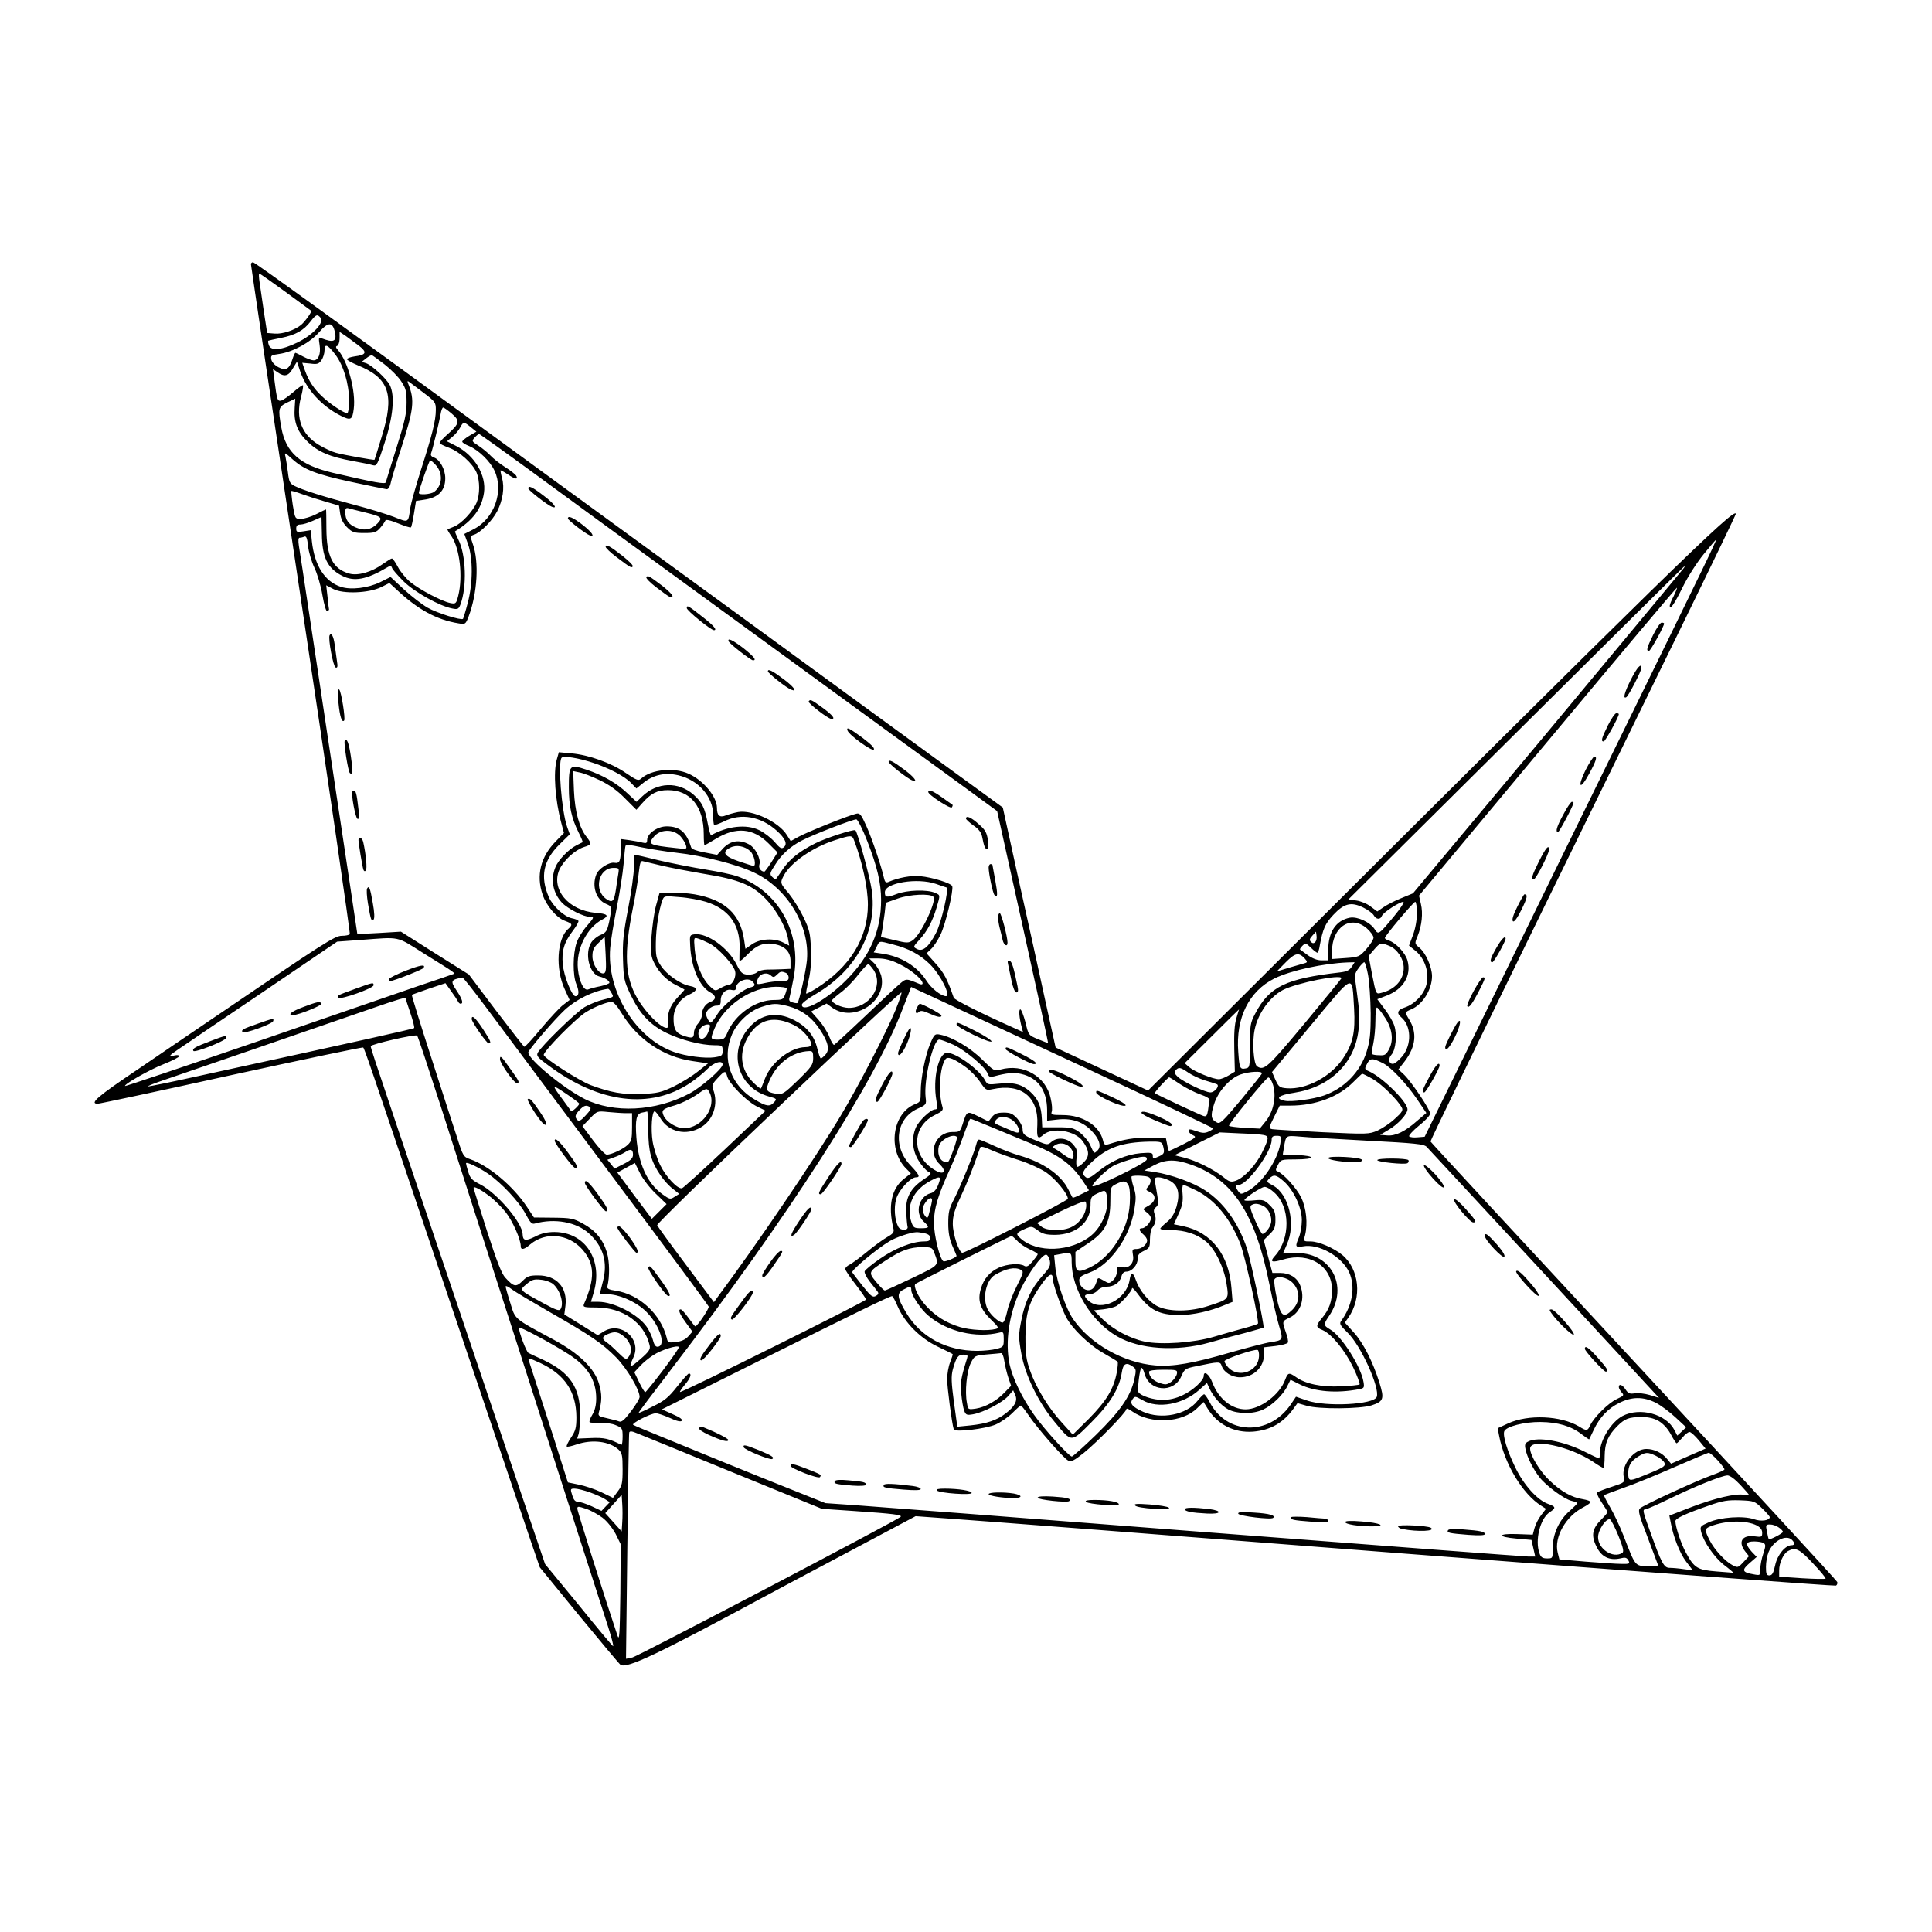 <?xml version="1.0" standalone="no"?>
<!DOCTYPE svg PUBLIC "-//W3C//DTD SVG 20010904//EN"
 "http://www.w3.org/TR/2001/REC-SVG-20010904/DTD/svg10.dtd">
<svg version="1.0" xmlns="http://www.w3.org/2000/svg"
 width="1024pt" height="1024pt" viewBox="0 0 1024 1024"
 preserveAspectRatio="xMidYMid meet">
<g transform="translate(0,1024) scale(0.1,-0.1)"
fill="#000000" stroke="none">
<path d="M1330 8840 c0 -6 119 -805 265 -1777 146 -971 262 -1769 259 -1774
-3 -5 -22 -9 -42 -9 -37 0 -86 -31 -692 -443 -85 -58 -260 -176 -387 -263
-216 -145 -261 -184 -215 -184 9 0 329 68 709 152 381 83 695 149 698 146 7
-6 26 -62 357 -1043 400 -1185 487 -1442 534 -1581 l45 -131 209 -256 c115
-140 214 -258 219 -261 34 -21 196 56 756 358 33 18 228 122 434 231 l374 199
166 -12 c91 -6 1187 -90 2434 -187 1248 -96 2273 -172 2278 -169 6 3 9 12 7
19 -2 7 -487 533 -1078 1170 -591 636 -1076 1160 -1078 1165 -1 4 268 560 599
1236 331 676 656 1339 722 1474 176 360 297 611 297 616 0 42 -363 -312 -2545
-2488 l-570 -568 -245 114 -245 114 -56 254 c-30 139 -93 425 -140 635 l-84
383 -305 222 c-168 122 -646 471 -1062 775 -417 304 -797 581 -845 616 -48 35
-216 157 -373 272 -888 649 -1380 1005 -1389 1005 -6 0 -11 -5 -11 -10z m183
-147 c72 -53 134 -98 136 -100 6 -4 -31 -56 -53 -75 -34 -28 -100 -50 -141
-46 l-39 3 -17 110 c-9 61 -19 131 -23 158 -4 26 -5 47 -2 47 4 0 66 -44 139
-97z m186 -137 c21 -25 -39 -90 -120 -130 -85 -42 -144 -48 -154 -15 -4 11 -5
22 -3 23 1 1 32 8 68 15 76 15 120 40 156 87 29 38 36 40 53 20z m76 -76 c11
-50 -6 -58 -71 -33 -15 6 -16 2 -10 -36 7 -47 -6 -81 -32 -81 -10 0 -34 9 -55
20 -20 11 -39 20 -41 20 -3 0 -10 -15 -16 -34 -17 -53 -35 -63 -75 -42 -19 10
-35 28 -37 41 -4 21 0 23 42 29 71 10 164 60 212 116 47 54 71 55 83 0z m128
-73 c44 -34 39 -48 -23 -56 -22 -3 -41 -10 -41 -15 0 -5 26 -19 57 -32 167
-68 197 -155 127 -379 -20 -66 -37 -121 -38 -122 -1 -3 -165 26 -204 37 -20 5
-61 24 -91 42 -91 55 -124 141 -95 252 9 32 13 61 11 64 -3 2 -26 -14 -51 -36
-25 -22 -54 -42 -64 -45 -21 -5 -23 3 -37 112 l-7 54 24 -16 c36 -26 58 -21
81 20 l22 36 17 -51 c33 -96 113 -184 216 -236 52 -26 61 -22 68 37 12 93 -31
252 -83 311 -13 14 -14 20 -4 23 6 3 12 20 12 40 l0 34 33 -22 c17 -13 49 -36
70 -52z m-126 -46 c43 -56 73 -155 73 -242 0 -40 -4 -69 -10 -69 -17 0 -93 50
-133 89 -45 42 -71 83 -91 138 l-14 40 43 -4 c36 -5 45 -2 59 18 9 13 16 36
16 52 0 38 17 31 57 -22z m262 -53 c33 -26 73 -66 88 -90 24 -36 28 -52 28
-112 0 -58 -10 -102 -54 -241 -29 -93 -55 -175 -56 -181 -3 -12 -56 -2 -281
50 -174 41 -249 107 -273 240 -18 101 -16 109 32 133 l42 20 -3 -47 c-6 -77
14 -129 68 -181 55 -54 119 -81 242 -103 45 -8 93 -18 105 -22 20 -5 24 3 62
120 45 138 55 250 27 305 -18 35 -96 106 -126 116 l-23 7 24 19 c13 10 27 18
31 16 3 -1 33 -23 67 -49z m209 -152 c59 -45 62 -49 62 -89 0 -56 -20 -135
-79 -318 -27 -85 -52 -174 -56 -199 -12 -84 -7 -81 -89 -49 -40 15 -133 44
-207 63 -159 42 -276 79 -317 100 -26 13 -30 22 -36 73 -4 31 -10 69 -13 83
-6 24 -4 23 37 -14 63 -56 125 -80 315 -121 94 -20 176 -37 184 -38 9 -1 18
12 23 38 5 22 29 102 54 178 67 207 73 256 38 342 -6 16 -5 18 7 9 8 -6 42
-32 77 -58z m147 -109 c44 -38 42 -51 -24 -110 -23 -20 -41 -40 -41 -45 0 -4
22 -15 49 -25 56 -20 126 -83 147 -132 18 -44 18 -116 0 -159 -20 -47 -80
-111 -119 -127 -17 -7 -33 -13 -35 -15 -2 -1 8 -18 22 -38 43 -64 60 -212 35
-313 -11 -43 -13 -45 -43 -39 -44 9 -161 70 -211 111 -23 19 -53 55 -66 80
-13 25 -27 45 -32 45 -4 0 -26 -14 -49 -30 -58 -42 -131 -63 -177 -50 -87 25
-120 90 -121 238 0 56 -1 102 -2 102 -2 0 -25 -11 -52 -25 -27 -14 -64 -25
-81 -25 -31 0 -31 0 -43 72 -6 40 -9 74 -8 76 2 1 28 -6 57 -17 30 -11 86 -29
125 -40 l71 -21 6 -42 c4 -28 15 -51 36 -72 28 -28 38 -31 92 -31 53 0 63 3
84 27 13 15 25 32 27 38 2 8 24 4 68 -14 35 -14 65 -24 68 -21 3 2 10 35 16
72 l11 68 40 6 c78 10 115 48 115 114 0 47 -29 100 -60 110 -14 5 -19 12 -15
23 9 24 42 161 50 205 3 20 9 37 14 37 4 0 25 -15 46 -33z m100 -71 l30 -24
-38 -22 c-20 -12 -37 -26 -37 -31 0 -5 17 -16 38 -24 49 -21 110 -80 133 -130
51 -109 -2 -255 -111 -310 l-49 -25 20 -55 c26 -75 26 -206 -2 -311 -11 -43
-23 -81 -25 -84 -10 -9 -139 31 -189 60 -29 17 -85 60 -124 96 l-71 66 -54
-27 c-65 -32 -157 -43 -210 -25 -85 28 -139 113 -153 241 l-6 59 -38 -6 c-35
-6 -39 -4 -39 15 0 15 6 21 23 21 12 0 42 9 66 20 24 11 44 20 45 20 0 0 1
-39 2 -88 1 -126 29 -184 108 -224 63 -32 129 -20 237 44 18 11 22 11 27 -2 2
-8 30 -40 61 -71 58 -57 190 -131 258 -144 29 -6 34 -3 43 20 36 94 30 266
-11 346 -11 23 -19 42 -17 43 94 57 140 119 153 203 14 93 -49 199 -147 249
l-49 25 28 23 c16 13 35 36 42 50 17 32 19 32 56 2z m355 -259 c168 -123 539
-394 825 -602 286 -209 687 -501 890 -649 204 -149 449 -327 545 -397 l175
-128 136 -613 c75 -337 135 -614 134 -615 -1 -2 -24 7 -53 19 -51 21 -51 22
-67 90 -10 37 -22 68 -27 68 -10 0 -6 -45 8 -97 l6 -23 -53 24 c-162 72 -310
146 -314 158 -34 98 -51 131 -95 180 l-49 55 25 24 c13 12 35 46 49 75 27 56
70 236 62 257 -6 16 -105 47 -170 53 -46 5 -117 -8 -169 -31 -13 -5 -18 0 -23
22 -12 57 -64 211 -94 277 -27 60 -34 68 -53 63 -41 -9 -262 -98 -305 -122
l-42 -23 -21 33 c-43 69 -182 134 -258 121 -21 -4 -50 -12 -65 -18 -33 -13
-47 -1 -47 40 0 59 -72 146 -150 181 -78 35 -198 23 -251 -25 -15 -14 -23 -11
-82 29 -76 53 -196 96 -289 104 l-66 6 -11 -39 c-19 -68 -9 -213 24 -336 l14
-53 -44 -45 c-80 -82 -104 -180 -69 -282 20 -59 75 -124 119 -139 40 -15 42
-20 15 -44 -58 -52 -67 -210 -17 -318 l26 -57 -34 -26 c-19 -14 -71 -71 -117
-125 -45 -55 -85 -98 -89 -97 -4 2 -72 89 -151 193 l-143 190 -180 113 -180
114 -116 -7 -115 -6 -37 248 c-53 353 -147 977 -211 1403 -30 201 -58 384 -62
408 -4 27 -3 42 4 42 6 0 17 2 25 6 11 4 15 -8 20 -51 3 -30 18 -81 33 -113
15 -31 35 -97 43 -147 9 -52 20 -88 26 -85 5 3 9 7 9 10 -1 3 -5 33 -8 67 l-7
61 38 -20 c52 -27 187 -22 253 10 l44 22 36 -33 c112 -106 213 -162 331 -181
35 -6 37 -5 53 37 46 122 56 289 22 384 -14 40 -14 42 6 49 34 10 98 75 123
124 30 58 40 126 26 175 -6 22 -9 40 -8 42 2 1 20 -9 41 -23 37 -25 55 -27 41
-4 -4 6 -30 27 -59 45 -28 18 -62 45 -76 60 -14 15 -42 38 -63 52 -37 24 -38
25 -21 44 9 10 20 19 23 19 3 0 143 -100 311 -223z m-542 60 c41 -44 38 -110
-7 -144 -17 -13 -81 -18 -81 -6 0 16 55 173 60 173 4 0 16 -10 28 -23z m-377
-252 c93 -23 99 -28 70 -59 -31 -33 -70 -41 -114 -22 -39 16 -57 41 -57 81 0
20 4 25 18 21 9 -3 47 -12 83 -21z m7085 -317 c-46 -95 -207 -425 -358 -733
-151 -308 -337 -688 -414 -845 -76 -156 -264 -539 -416 -850 l-277 -565 -37
-3 c-20 -2 -40 0 -45 5 -4 4 19 30 51 56 33 26 60 55 60 65 0 21 -98 167 -138
206 l-30 28 34 44 c58 77 66 150 23 220 -24 40 -24 39 10 54 61 25 111 105
111 177 -1 49 -33 122 -67 150 -25 21 -26 22 -10 60 23 57 30 122 18 172 l-10
44 682 818 c375 450 683 816 685 814 2 -2 -6 -21 -17 -44 -12 -22 -21 -45 -21
-51 0 -27 25 9 69 99 27 55 75 130 111 174 34 42 64 77 66 77 2 0 -34 -78 -80
-172z m-90 23 c-3 -5 -328 -395 -721 -868 l-716 -858 -63 -26 c-35 -14 -77
-36 -94 -48 l-32 -22 -35 26 c-19 15 -53 29 -76 32 l-42 6 889 883 c489 486
890 883 892 883 2 1 1 -3 -2 -8z m-5786 -1033 c84 -27 171 -72 205 -108 l28
-29 36 29 c53 43 116 57 185 41 107 -24 186 -114 186 -211 0 -26 2 -49 5 -52
3 -3 26 6 52 18 89 46 196 27 281 -50 45 -41 57 -70 36 -87 -12 -10 -21 -4
-49 29 -19 22 -56 50 -81 62 -67 33 -168 22 -255 -27 -3 -2 -11 27 -18 63 -15
82 -30 112 -75 152 -81 71 -193 67 -272 -9 l-30 -29 -46 43 c-57 55 -133 99
-221 128 -88 29 -92 25 -92 -94 0 -99 14 -164 52 -240 14 -27 23 -50 21 -51
-2 -1 -16 -8 -32 -16 -42 -21 -96 -77 -112 -116 -27 -65 -14 -136 34 -188 31
-33 116 -76 150 -76 22 0 21 -3 -16 -46 -22 -25 -48 -66 -56 -91 -20 -59 -21
-173 -1 -220 16 -38 14 -63 -5 -63 -19 0 -62 108 -67 169 -7 71 7 117 53 177
19 25 32 49 30 53 -3 5 -19 11 -35 14 -40 8 -101 64 -122 112 -47 108 -30 194
56 279 l55 54 -14 39 c-30 85 -50 346 -29 367 11 11 87 -1 163 -26z m38 -93
c50 -24 93 -54 134 -96 l61 -61 31 35 c46 52 79 69 136 69 119 0 190 -87 190
-234 0 -32 2 -58 4 -58 2 0 29 15 60 34 107 65 198 57 279 -24 l48 -48 -32
-51 c-18 -28 -35 -51 -38 -51 -19 1 -32 20 -26 38 9 30 -22 90 -56 107 -51 27
-97 19 -135 -20 l-33 -36 -67 13 c-43 8 -68 17 -71 27 -25 81 -60 111 -130
111 -48 0 -103 -38 -103 -72 0 -17 -5 -19 -25 -14 -14 4 -45 9 -70 13 l-45 6
0 -51 c0 -66 -6 -80 -33 -75 -29 5 -85 -31 -97 -63 -24 -62 0 -133 52 -155 32
-13 32 -15 17 -93 -11 -50 -16 -59 -45 -71 -18 -7 -40 -25 -50 -40 -37 -57
-11 -168 44 -181 29 -7 52 -22 52 -33 0 -4 -21 -12 -47 -18 -27 -5 -56 -13
-65 -17 -23 -10 -48 40 -55 108 -11 103 47 219 129 262 39 20 29 31 -36 36
-143 12 -237 125 -191 229 23 49 81 103 129 119 42 13 43 18 15 54 -39 49 -62
135 -67 245 l-4 104 33 -7 c19 -3 67 -22 107 -41z m1419 -324 c52 -133 73
-221 73 -311 0 -164 -59 -299 -185 -425 -102 -103 -235 -177 -235 -130 0 8 33
33 73 56 216 126 330 338 297 554 -10 69 -74 302 -86 314 -7 8 -158 -41 -213
-69 -84 -42 -136 -84 -172 -137 -18 -26 -34 -50 -36 -52 -2 -3 -11 2 -20 11
-15 15 -13 21 17 67 33 53 81 96 140 126 59 31 274 114 289 112 7 -1 34 -53
58 -116z m-991 27 c12 -13 25 -34 29 -46 7 -23 6 -24 -52 -17 -140 15 -150 20
-120 57 34 44 104 46 143 6z m922 -25 c43 -114 72 -249 72 -338 0 -177 -94
-330 -274 -444 -27 -17 -51 -29 -53 -27 -2 2 4 34 13 72 11 47 15 99 12 164
-3 85 -8 103 -40 170 -20 41 -55 97 -77 124 -46 54 -47 56 -27 95 36 68 151
149 269 187 91 29 93 29 105 -3z m-941 -63 c137 -15 318 -61 410 -105 176 -83
296 -282 280 -464 -5 -56 -41 -218 -50 -227 -2 -2 -13 -1 -26 3 -17 4 -21 11
-16 27 3 11 13 59 22 106 43 237 -81 459 -301 536 -22 8 -97 24 -165 35 -69
11 -181 33 -249 49 -68 17 -126 30 -128 30 -2 0 -4 -29 -4 -64 0 -35 -14 -136
-31 -223 -25 -130 -30 -177 -27 -268 3 -102 6 -115 39 -185 50 -104 104 -162
192 -205 76 -37 183 -65 255 -65 40 0 42 -2 42 -29 0 -26 -4 -29 -44 -35 -48
-7 -151 6 -213 28 -204 72 -358 322 -339 551 3 39 19 135 35 215 16 80 32 183
36 230 4 47 8 90 10 96 2 8 28 6 85 -7 46 -9 130 -23 187 -29z m390 8 c21 -20
33 -79 16 -78 -5 1 -39 12 -78 25 -77 26 -91 49 -45 72 32 17 78 9 107 -19z
m-467 -77 c47 -11 142 -29 212 -41 200 -32 272 -62 349 -148 49 -54 98 -145
106 -199 l6 -35 -31 16 c-48 25 -122 21 -165 -8 l-36 -25 -7 47 c-20 138 -103
214 -264 242 -36 6 -92 10 -125 8 l-60 -3 -18 -65 c-10 -36 -20 -110 -24 -165
-5 -89 -3 -105 15 -140 26 -51 66 -92 117 -117 22 -11 41 -21 43 -23 1 -1 -16
-20 -38 -43 -40 -43 -57 -90 -48 -137 13 -68 -102 27 -165 135 -65 112 -71
237 -22 480 14 69 28 153 31 188 6 51 10 62 23 57 9 -2 54 -13 101 -24z m-233
-43 c-3 -18 -9 -54 -12 -79 -10 -67 -18 -76 -50 -55 -70 46 -44 166 37 166 29
0 30 -2 25 -32z m1684 -53 c24 -9 49 -17 56 -19 14 -6 -28 -190 -57 -243 -38
-73 -70 -99 -100 -83 -21 11 -21 12 14 50 42 47 68 96 90 169 20 69 21 66 -9
79 -40 18 -148 15 -204 -7 -53 -20 -61 -18 -61 10 0 50 173 78 271 44z m-14
-68 c20 -20 -67 -204 -111 -232 -21 -14 -30 -14 -95 2 l-72 17 7 36 c3 19 9
60 13 90 l6 55 65 23 c63 22 169 27 187 9z m-1205 -27 c119 -37 181 -121 178
-242 -1 -35 -1 -67 -1 -71 1 -5 21 11 45 36 46 48 86 63 141 53 56 -11 85 -41
85 -89 l0 -42 -42 -2 c-24 -1 -60 -2 -82 -2 -21 0 -46 -7 -55 -15 -9 -8 -31
-13 -49 -12 -28 3 -36 10 -58 54 -43 87 -155 168 -222 160 -26 -3 -27 -5 -24
-58 5 -117 49 -219 107 -250 32 -17 32 -38 1 -50 -28 -10 -46 -38 -46 -71 0
-13 -10 -33 -21 -45 -12 -13 -21 -34 -21 -48 0 -29 -10 -31 -57 -15 -39 14
-51 35 -51 90 0 55 31 103 80 126 48 22 51 39 7 47 -50 9 -123 60 -154 107
-25 38 -28 51 -27 123 1 77 16 174 35 225 9 23 11 23 91 16 45 -3 108 -15 140
-25z m3648 -75 c-83 -100 -84 -101 -104 -70 -24 37 -91 68 -131 61 -74 -14
-115 -76 -115 -171 l0 -55 -36 0 c-23 0 -48 10 -72 27 -20 15 -39 29 -41 30
-3 2 3 11 12 20 16 16 19 15 45 -10 15 -15 31 -27 35 -27 3 0 9 17 12 38 16
87 28 116 72 163 57 61 94 70 158 39 25 -12 50 -31 56 -41 12 -23 35 -25 43
-4 6 18 94 75 114 75 7 0 -14 -34 -48 -75z m120 15 c0 -36 -8 -81 -21 -116
l-21 -56 36 -29 c49 -41 73 -116 56 -179 -14 -52 -63 -103 -115 -120 -38 -12
-44 -30 -19 -51 54 -45 58 -144 7 -207 -17 -20 -38 -38 -47 -40 -24 -5 -31 26
-11 48 23 25 31 107 15 154 -6 20 -29 59 -51 88 l-39 52 47 18 c91 34 135 107
113 187 -11 40 -61 94 -99 106 -12 3 -21 10 -21 13 0 12 152 192 161 192 5 0
9 -27 9 -60z m-265 -81 c19 -17 35 -39 35 -49 0 -9 -17 -37 -38 -60 -36 -41
-40 -43 -110 -48 l-72 -5 0 41 c0 129 100 195 185 121z m-274 -72 c-8 -8 -14
-8 -23 1 -9 9 -7 17 8 33 l19 21 3 -22 c2 -12 -1 -27 -7 -33z m-4727 -59 c178
-111 172 -106 155 -112 -8 -3 -88 -31 -179 -61 -91 -31 -477 -164 -859 -296
-382 -131 -696 -237 -698 -235 -8 8 128 86 205 116 45 18 82 37 82 42 0 6 -11
7 -25 4 -35 -9 -31 -2 18 31 23 16 222 151 443 300 l401 272 124 9 c214 16
187 22 333 -70z m956 -107 c-25 -6 -60 46 -60 90 0 33 6 47 33 72 l32 32 5
-95 c4 -78 2 -96 -10 -99z m561 158 c44 -22 127 -112 135 -146 8 -29 -13 -73
-34 -73 -7 0 -27 -8 -43 -17 -28 -17 -29 -17 -58 11 -40 39 -73 118 -79 195
-5 63 -5 63 19 56 13 -4 40 -16 60 -26z m972 -5 c84 -21 145 -55 196 -105 58
-58 113 -170 84 -169 -27 2 -77 42 -102 81 -48 76 -135 130 -233 144 l-47 7
15 29 c17 34 10 33 87 13z m2632 -8 c42 -18 75 -69 75 -116 0 -64 -47 -116
-121 -133 -26 -7 -26 -6 -46 95 l-19 101 29 34 c33 38 35 38 82 19z m-449 -67
c13 -15 14 -19 3 -23 -8 -2 -45 -13 -83 -24 l-69 -21 48 49 c50 50 69 54 101
19z m-2151 -28 c59 -27 125 -82 125 -103 0 -6 -7 -7 -17 -3 -73 30 -69 31
-110 -5 -21 -18 -105 -97 -186 -174 -82 -78 -152 -142 -156 -144 -4 -1 -16 17
-25 42 -9 24 -35 65 -57 90 l-40 45 41 21 41 21 30 -22 c116 -82 295 36 259
172 -6 20 -22 48 -36 63 l-27 26 49 0 c33 0 69 -9 109 -29z m2399 -16 c-12
-18 -27 -25 -62 -29 -287 -33 -374 -75 -449 -218 -26 -49 -28 -61 -28 -170 0
-113 -1 -117 -23 -121 -30 -6 -33 1 -39 88 -14 180 57 322 192 389 88 43 260
80 388 85 l37 1 -16 -25z m87 -42 c7 -38 13 -129 14 -203 0 -112 -4 -147 -22
-205 -33 -106 -118 -193 -225 -231 -57 -20 -176 -36 -210 -28 -53 11 -31 30
50 42 190 29 321 155 342 330 8 64 7 92 -11 223 -11 73 -10 78 12 108 12 17
26 31 30 31 4 0 13 -30 20 -67z m-2620 25 c54 -87 -23 -201 -134 -200 -36 1
-87 24 -87 40 0 4 22 23 47 42 26 19 67 61 91 93 25 31 49 57 54 57 4 0 17
-15 29 -32z m-467 -14 c9 -3 16 -15 16 -25 0 -16 -8 -19 -42 -19 -24 0 -61 -5
-83 -10 -47 -11 -52 -8 -37 25 13 27 49 34 70 13 10 -9 16 -8 29 5 19 19 24
20 47 11z m-1593 -176 c62 -84 354 -474 647 -867 294 -393 536 -719 538 -726
4 -10 -60 -105 -71 -105 -2 0 -18 20 -36 45 -18 25 -36 45 -41 45 -16 0 -7
-23 27 -70 l35 -48 -22 -25 c-15 -17 -37 -27 -66 -30 -39 -5 -43 -3 -48 21
-31 126 -145 232 -271 251 -35 5 -47 11 -44 22 13 53 12 131 -2 180 -21 69
-60 117 -128 154 -49 27 -63 30 -156 31 l-103 1 -39 59 c-73 109 -201 216
-299 250 -35 12 -38 16 -68 111 -18 54 -80 246 -138 427 -59 181 -105 331
-103 333 2 2 43 16 91 33 l87 29 30 -42 c17 -23 33 -48 36 -54 3 -7 9 -13 14
-13 17 0 9 25 -21 70 -34 51 -31 57 31 69 4 0 58 -68 120 -151z m4539 147 c0
-2 -88 -110 -196 -240 -196 -235 -214 -251 -251 -227 -19 12 -27 130 -13 195
18 87 81 174 150 210 75 38 310 85 310 62z m-3122 -17 c18 -18 15 -25 -12 -32
-41 -10 -142 -92 -172 -139 -16 -26 -32 -46 -37 -47 -4 0 -13 11 -19 25 -9 21
-8 28 7 45 10 11 29 20 42 20 19 0 23 5 23 28 0 36 28 63 58 55 14 -3 22 -1
22 8 0 37 62 63 88 37z m3189 -144 c7 -125 -6 -185 -58 -263 -65 -98 -196
-167 -299 -159 -37 3 -43 7 -60 45 l-18 41 206 248 c236 283 217 276 229 88z
m-3007 107 c0 -5 -4 -21 -10 -35 -8 -23 -15 -26 -58 -26 -97 0 -207 -77 -247
-174 -13 -32 -20 -36 -50 -36 -41 0 -41 3 -16 63 52 120 195 216 324 217 31 0
57 -4 57 -9z m1593 -426 c367 -170 667 -313 667 -316 0 -3 -11 -11 -25 -17
-19 -9 -34 -8 -65 3 -32 11 -40 12 -40 1 0 -7 10 -17 23 -23 20 -9 16 -13 -50
-47 -40 -20 -74 -36 -77 -36 -2 0 -7 16 -10 35 l-7 35 -92 0 c-81 0 -127 -8
-213 -35 -18 -5 -23 -2 -28 21 -20 79 -108 134 -214 134 -56 0 -63 2 -58 17 4
9 2 41 -5 70 -24 118 -146 188 -267 154 -31 -9 -35 -7 -96 53 -63 63 -158 119
-222 132 -29 6 -32 3 -53 -46 -27 -63 -51 -183 -51 -256 0 -50 -2 -55 -27 -65
-123 -46 -151 -242 -50 -343 l25 -25 -38 -30 c-65 -52 -84 -142 -55 -261 5
-21 0 -28 -33 -47 -21 -12 -70 -47 -108 -79 -38 -31 -79 -61 -91 -67 -13 -6
-23 -16 -23 -23 0 -6 25 -44 55 -82 30 -39 55 -75 55 -80 0 -9 -979 -496 -986
-490 -2 2 10 20 26 39 29 34 38 59 21 59 -4 0 -32 -31 -62 -69 -45 -57 -66
-75 -128 -105 -40 -21 -74 -36 -76 -34 -1 2 74 102 167 223 628 819 1085 1529
1233 1920 13 33 28 72 34 87 l10 27 134 -62 c73 -34 433 -201 800 -372z
m-2523 404 c14 -25 17 -22 -45 -38 -27 -6 -70 -24 -95 -38 -44 -25 -230 -206
-250 -243 -8 -16 0 -26 58 -68 269 -200 539 -233 750 -92 31 21 73 55 91 74
34 35 81 49 81 24 0 -22 -115 -122 -176 -154 -179 -95 -402 -106 -555 -29
-114 58 -299 210 -299 247 0 13 141 177 193 225 62 57 152 101 229 112 4 1 12
-8 18 -20z m1505 -96 c-50 -120 -195 -400 -290 -558 -137 -229 -453 -694 -651
-959 l-20 -28 -148 198 c-81 108 -150 203 -153 210 -2 7 277 279 644 627 356
339 649 612 651 607 2 -5 -13 -48 -33 -97z m-2595 65 c0 -2 11 -36 25 -77 14
-41 23 -77 20 -80 -5 -5 -280 -66 -1129 -251 -153 -34 -280 -60 -282 -58 -2 2
38 18 89 35 390 134 482 165 1112 383 127 44 165 55 165 48z m1144 -77 c85
-140 222 -233 377 -255 l82 -12 -54 -43 c-30 -24 -88 -60 -129 -80 -66 -31
-86 -36 -170 -39 -100 -4 -162 7 -270 47 -60 23 -241 139 -248 159 -5 17 172
197 226 229 48 29 108 52 134 53 10 0 31 -24 52 -59z m884 36 c70 -19 125 -59
167 -123 45 -67 54 -108 30 -134 -10 -11 -21 -20 -24 -20 -4 0 -12 23 -19 52
-16 68 -55 116 -122 151 -94 48 -177 33 -242 -42 -112 -132 -56 -318 109 -363
40 -11 42 -13 26 -30 -22 -25 -40 -23 -99 12 -130 74 -181 217 -124 348 28 65
96 127 159 146 59 19 76 19 139 3z m3159 -55 c42 -60 51 -123 26 -172 -16 -30
-23 -35 -51 -33 -19 0 -36 3 -39 6 -3 3 0 29 6 57 6 28 11 82 11 120 0 39 3
70 8 70 4 0 22 -21 39 -48z m-784 -9 c-10 -34 -13 -83 -11 -166 l3 -117 -33
-20 c-18 -11 -41 -20 -52 -20 -31 0 -129 40 -156 63 l-25 22 143 142 c79 79
144 143 145 143 0 0 -6 -21 -14 -47z m-2343 -37 c43 -21 90 -75 90 -102 0 -9
-12 -14 -32 -14 -79 -1 -182 -82 -214 -168 -10 -26 -19 -49 -21 -51 -2 -3 -19
11 -38 29 -72 70 -82 164 -25 253 55 87 137 105 240 53z m-455 -33 c-15 -43
-48 -53 -53 -17 -4 25 22 54 48 54 16 0 17 -3 5 -37z m-1420 -393 c64 -201
240 -750 392 -1220 151 -470 317 -985 368 -1145 51 -159 109 -338 128 -397 19
-60 31 -105 26 -103 -5 3 -88 102 -184 221 l-176 214 -79 233 c-179 529 -599
1774 -697 2062 -135 401 -147 438 -148 450 0 10 237 65 246 56 4 -3 59 -170
124 -371z m2720 322 c65 -31 170 -120 180 -153 6 -17 12 -19 33 -14 67 18 106
22 144 13 89 -20 137 -86 138 -191 l0 -57 53 6 c73 9 133 -10 178 -55 45 -45
59 -86 36 -109 -19 -18 -17 -19 -39 30 -9 20 -34 49 -54 65 -34 25 -45 28
-119 28 l-81 0 -2 44 c-3 68 -19 106 -62 145 -45 40 -88 51 -169 42 -55 -6
-58 -5 -71 20 -31 56 -152 144 -200 144 -46 0 -77 -137 -57 -252 7 -40 6 -48
-7 -48 -23 0 -87 -61 -102 -97 -24 -56 -18 -123 15 -175 16 -26 39 -52 51 -58
20 -10 18 -13 -27 -43 -68 -46 -94 -96 -90 -172 2 -33 5 -67 7 -75 8 -23 -37
-25 -49 -2 -19 36 -24 101 -11 147 13 47 76 115 105 115 24 0 18 13 -28 62
-97 100 -79 248 35 301 47 21 49 23 44 60 -11 92 40 307 72 307 9 0 44 -13 77
-28z m-745 -70 c0 -35 -8 -46 -80 -117 -77 -74 -82 -77 -117 -72 -53 9 -58 18
-33 73 39 90 121 150 208 153 19 1 22 -4 22 -37z m810 -49 c25 -18 59 -54 75
-78 29 -43 32 -45 65 -38 153 33 245 -41 238 -189 -4 -70 2 -80 33 -52 46 41
169 21 208 -35 35 -49 37 -79 6 -111 -16 -16 -32 -27 -36 -24 -5 3 -6 24 -3
48 5 36 2 47 -19 71 -29 34 -84 40 -115 12 -18 -16 -22 -16 -73 5 -70 28 -79
35 -79 64 0 13 -13 38 -28 55 -24 26 -36 32 -72 32 -34 0 -48 -6 -62 -23 l-19
-24 -54 27 c-61 30 -60 30 -84 -45 -12 -36 -15 -38 -53 -38 -89 0 -133 -109
-69 -169 38 -36 28 -60 -15 -38 -132 69 -138 233 -11 296 41 20 48 27 42 45
-23 76 -14 213 17 253 12 15 47 1 108 -44z m2212 21 c42 -22 123 -108 178
-189 l50 -74 -48 -41 c-64 -57 -115 -82 -160 -78 l-37 3 47 28 c48 28 98 83
98 107 0 39 -129 167 -202 201 -26 11 -27 13 -12 41 16 31 28 31 86 2z m-1034
-49 c20 -14 59 -32 87 -41 27 -8 56 -17 63 -20 20 -6 -8 -44 -33 -44 -27 0
-144 56 -172 82 -17 16 -20 24 -12 35 16 18 25 17 67 -12z m-2444 -19 c9 -38
102 -132 155 -159 l49 -24 -215 -204 c-119 -112 -221 -205 -228 -207 -23 -6
-84 59 -115 121 -17 34 -35 91 -41 127 -10 65 -4 160 11 160 4 0 17 -16 29
-35 44 -75 137 -97 216 -50 66 38 94 125 65 200 -8 22 -5 30 23 60 38 41 43
42 51 11z m2834 14 c-1 -5 -52 -68 -111 -140 -97 -116 -111 -129 -128 -119
-31 16 -34 36 -14 97 21 67 83 137 140 157 46 16 118 20 113 5z m588 -29 c47
-27 133 -111 154 -152 8 -13 0 -26 -36 -58 -24 -23 -66 -51 -92 -63 -46 -20
-53 -20 -292 -9 -135 7 -254 14 -266 16 -20 4 -20 6 9 65 l30 60 57 0 c131 0
255 46 332 124 24 24 45 44 48 45 3 0 28 -12 56 -28z m-1020 -28 c30 -20 78
-44 107 -54 32 -11 51 -23 48 -31 -2 -7 -6 -30 -8 -51 -5 -31 -9 -36 -24 -32
-22 7 -252 115 -258 121 -4 4 69 84 76 84 2 0 28 -16 59 -37z m482 20 c32 -62
18 -159 -31 -218 l-30 -37 -79 4 c-43 3 -81 7 -84 11 -6 6 196 255 208 256 4
1 11 -7 16 -16z m-3668 -123 c0 -9 -39 -45 -43 -39 -1 2 -21 29 -43 59 -62 84
-61 85 15 34 39 -26 71 -50 71 -54z m690 61 c41 -77 -39 -191 -135 -191 -39 0
-92 33 -107 65 -14 31 -9 37 64 58 31 10 78 33 105 51 58 41 60 41 73 17z
m-633 -79 c8 -5 1 -19 -22 -43 -24 -27 -36 -34 -44 -26 -16 16 -14 28 11 54
23 24 35 28 55 15z m189 -32 l34 0 0 -73 c0 -63 -3 -76 -23 -95 -24 -23 -87
-52 -111 -52 -9 0 -41 34 -72 75 l-57 76 39 40 c39 41 39 41 98 35 32 -3 74
-6 92 -6z m120 -93 c1 -113 15 -163 65 -237 17 -25 46 -57 65 -71 l34 -27 -24
-15 c-23 -15 -26 -15 -66 14 -79 57 -126 160 -137 300 -7 95 0 126 30 132 12
2 24 5 27 6 3 0 5 -45 6 -102z m1939 48 c14 -13 25 -33 25 -44 0 -20 -2 -20
-62 6 -77 33 -73 29 -58 48 19 23 67 18 95 -10z m-132 -24 c51 -21 144 -60
207 -86 170 -69 233 -115 304 -227 l18 -27 -42 -21 c-23 -12 -43 -20 -45 -18
-1 2 -12 21 -23 44 -39 78 -134 143 -257 179 -33 9 -93 32 -134 51 -41 19 -78
34 -82 34 -5 0 -12 -12 -15 -27 -11 -45 -82 -219 -116 -286 -28 -53 -32 -72
-32 -132 0 -50 7 -84 22 -119 12 -27 22 -50 22 -52 0 -9 -62 -34 -70 -29 -19
12 -50 138 -50 205 0 74 21 144 86 286 20 44 47 111 61 149 40 109 42 115 48
115 3 0 47 -18 98 -39z m1455 -47 c29 -6 28 -17 -7 -89 -31 -67 -97 -138 -141
-153 -25 -9 -34 -7 -67 20 -51 40 -142 86 -206 102 l-52 13 120 61 120 60 105
-5 c58 -2 115 -6 128 -9z m-1626 -10 c5 -5 -35 -121 -46 -131 -3 -3 -13 -2
-24 1 -23 8 -35 45 -26 81 9 35 76 69 96 49z m1714 -35 c-15 -92 -100 -215
-177 -254 -31 -16 -33 -16 -46 1 -17 24 -16 34 3 34 45 0 174 175 174 238 0
17 6 22 26 22 25 0 26 -2 20 -41z m464 15 c250 -13 297 -18 311 -32 15 -15
1149 -1240 1207 -1304 l25 -27 -49 15 c-27 8 -63 12 -80 9 -26 -4 -34 -1 -48
20 -17 26 -36 33 -36 13 0 -6 7 -19 15 -28 14 -15 12 -18 -25 -35 -43 -19
-123 -98 -142 -140 -14 -30 -18 -31 -60 -5 -97 57 -268 64 -374 16 l-56 -26 7
-37 c28 -151 125 -312 224 -374 l25 -16 -26 -34 c-15 -19 -30 -50 -35 -69 l-9
-34 -82 3 c-106 4 -109 -15 -3 -24 l78 -7 10 -44 10 -44 -36 0 c-20 0 -795 59
-1721 130 -927 72 -1757 136 -1845 142 l-160 11 -170 68 c-93 37 -249 100
-345 139 -96 39 -247 101 -335 137 -88 36 -164 67 -169 71 -12 7 93 61 119 61
11 1 44 -11 74 -24 36 -17 58 -22 64 -16 7 7 -10 19 -47 35 l-58 26 509 254
c522 260 698 346 711 346 4 0 18 -26 31 -57 37 -84 118 -166 210 -210 42 -20
78 -38 80 -40 2 -1 -4 -20 -13 -43 -9 -22 -16 -63 -16 -90 0 -42 25 -235 35
-266 5 -17 167 2 223 26 27 12 66 39 88 61 21 21 41 39 45 39 3 0 22 -24 41
-52 45 -67 183 -225 209 -239 17 -8 30 -2 83 40 70 56 226 216 226 232 0 6 14
1 31 -12 98 -69 266 -61 345 18 l33 32 21 -34 c53 -86 142 -131 243 -123 91 8
158 46 213 122 l21 29 49 -14 c65 -19 283 -17 343 2 65 21 69 35 42 121 -35
111 -85 210 -136 266 l-47 52 19 27 c73 105 58 255 -32 331 -45 37 -125 72
-168 72 -39 0 -39 0 -30 33 15 61 7 144 -21 201 -25 50 -95 127 -126 138 -10
3 -10 10 3 33 15 29 17 30 96 30 103 0 108 19 6 23 l-76 3 6 37 c11 65 9 64
82 58 38 -4 201 -13 363 -22z m-1086 -26 c10 -37 7 -44 -19 -56 -33 -15 -35
-15 -35 4 0 14 -9 16 -63 12 -78 -7 -156 -40 -225 -96 -43 -35 -56 -41 -68
-31 -23 19 -17 34 36 83 80 75 159 102 301 105 61 1 67 -1 73 -21z m-494 -8
c19 -19 26 -50 14 -63 -3 -3 -24 7 -46 23 -21 16 -45 31 -51 34 -9 3 -8 8 3
15 24 17 58 13 80 -9z m-266 -70 c49 -16 113 -45 142 -65 49 -34 114 -113 114
-139 0 -10 -539 -286 -559 -286 -18 0 -51 99 -51 153 0 43 9 74 44 149 37 80
59 135 101 255 3 9 21 5 62 -14 32 -14 98 -38 147 -53z m-2049 30 c0 -18 -11
-30 -49 -49 l-49 -25 -19 24 -19 23 36 13 c19 6 45 19 58 27 29 20 42 16 42
-13z m2723 -26 c-4 -20 -288 -158 -288 -140 0 15 75 87 111 107 34 18 130 48
157 48 16 1 22 -4 20 -15z m238 -28 c221 -80 338 -261 413 -637 17 -85 40
-183 51 -219 22 -72 21 -74 -46 -84 -24 -3 -119 -28 -211 -54 -197 -58 -309
-77 -401 -69 -167 14 -344 114 -434 245 -39 56 -88 199 -95 278 l-6 61 33 6
c58 12 60 11 60 -42 0 -144 104 -315 241 -394 118 -69 314 -82 489 -33 52 15
137 38 189 51 52 14 96 27 98 28 6 7 -68 360 -88 420 -45 135 -124 245 -222
308 -64 42 -182 84 -267 97 l-55 8 50 27 c63 33 115 34 201 3z m-3729 -47 c71
-49 166 -150 199 -214 24 -45 33 -55 49 -50 106 29 219 8 286 -52 76 -69 101
-152 75 -253 -9 -34 -16 -64 -16 -66 0 -2 18 -4 40 -4 58 0 141 -35 193 -81
76 -66 122 -188 75 -197 -12 -2 -20 7 -27 34 -5 20 -20 52 -33 71 -45 66 -174
133 -257 133 l-39 0 14 47 c52 173 -43 322 -207 323 -40 0 -70 -7 -104 -25
-49 -24 -64 -22 -65 13 -1 61 -136 219 -226 265 -42 21 -52 32 -62 65 -7 22
-12 42 -12 46 0 11 67 -21 117 -55z m890 -107 l56 -54 -39 -39 -39 -39 -92
122 -91 123 46 25 47 26 28 -56 c15 -30 53 -79 84 -108z m2621 75 c2 -10 -3
-26 -12 -36 -15 -16 -14 -19 9 -29 33 -15 32 -47 -2 -69 -16 -9 -30 -18 -32
-20 -3 -2 5 -10 17 -19 12 -8 22 -22 22 -31 0 -21 -29 -53 -47 -53 -19 0 -16
-13 7 -33 11 -9 20 -23 20 -31 0 -22 -29 -46 -56 -46 -23 0 -24 -3 -19 -33 8
-42 -21 -73 -60 -63 -22 6 -25 3 -25 -22 0 -17 -9 -37 -21 -48 -20 -18 -22
-18 -50 -1 -28 16 -30 16 -35 -1 -11 -34 -21 -47 -41 -50 -26 -4 -53 23 -53
51 0 18 11 26 52 41 110 39 215 185 240 333 10 62 10 80 -4 122 -9 28 -13 53
-10 56 4 3 27 5 52 3 34 -2 46 -7 48 -21z m706 -8 c52 -45 96 -140 96 -206 0
-29 -7 -70 -15 -90 -22 -51 -20 -56 21 -49 83 16 207 -54 245 -138 34 -75 18
-175 -43 -258 -10 -14 -5 -23 34 -61 71 -68 173 -294 155 -341 -16 -41 -268
-54 -370 -19 l-58 20 -29 -43 c-116 -167 -341 -159 -430 17 -11 21 -24 39 -28
39 -4 0 -20 -16 -36 -36 -58 -73 -191 -99 -287 -57 -58 26 -73 44 -56 67 12
17 15 16 52 -5 81 -48 216 -23 302 55 l40 36 12 -26 c21 -47 64 -95 102 -115
49 -24 131 -25 184 0 48 22 108 80 129 126 l16 32 48 -24 c81 -40 196 -49 316
-26 26 5 28 8 23 38 -13 81 -116 243 -176 278 -37 22 -38 26 -6 73 108 159 5
343 -185 332 -33 -1 -60 -2 -60 -2 0 1 10 23 21 49 48 108 11 264 -73 311 -35
19 -37 21 -21 37 24 24 37 21 77 -14z m-1831 -18 c-10 -26 -23 -41 -39 -45
-64 -16 -87 -105 -39 -150 34 -31 32 -36 -14 -36 -35 0 -40 3 -50 31 -30 88 9
173 104 222 49 26 55 22 38 -22z m1223 23 c48 -23 60 -67 40 -139 -12 -39 -26
-62 -51 -82 -19 -16 -35 -31 -35 -35 0 -5 26 -8 58 -8 72 0 137 -21 185 -61
47 -39 95 -137 108 -224 13 -82 14 -81 -94 -116 -99 -33 -214 -33 -275 -1 -46
25 -94 84 -112 138 -15 44 -26 43 -33 -1 -17 -104 -150 -170 -218 -109 -26 23
-24 34 6 34 14 0 33 9 42 20 11 12 30 20 48 20 39 0 71 22 79 55 4 16 13 25
26 25 29 0 60 35 60 68 0 21 8 30 33 42 29 14 32 19 32 61 0 25 5 52 11 60 19
24 24 48 14 73 -7 18 -5 28 6 37 16 13 16 21 -2 122 -6 33 -4 37 16 37 12 0
37 -7 56 -16z m-215 -26 c7 -13 10 -51 7 -98 -8 -141 -100 -286 -214 -339 -62
-29 -74 -23 -74 36 l0 48 67 45 c90 60 118 112 118 222 0 75 1 77 30 92 41 20
52 19 66 -6z m360 -28 c99 -50 179 -147 232 -280 26 -66 103 -417 94 -426 -3
-3 -36 -14 -74 -24 -37 -10 -108 -30 -158 -45 -108 -32 -278 -44 -367 -26 -80
17 -166 63 -223 118 l-48 48 49 5 c27 3 59 11 70 17 26 15 84 80 84 95 0 6 13
-7 29 -28 64 -88 115 -114 223 -114 71 0 162 20 242 54 l39 16 -6 73 c-13 176
-106 296 -256 328 l-49 10 25 56 c20 43 24 66 21 104 -3 27 -1 49 4 49 5 0 36
-14 69 -30z m-3748 -29 c27 -20 66 -59 88 -87 37 -48 79 -143 79 -179 0 -22
18 -19 51 10 81 68 203 55 276 -28 65 -75 68 -153 8 -289 -6 -16 0 -18 66 -18
140 0 254 -81 282 -200 5 -21 -2 -33 -48 -73 -58 -51 -65 -50 -38 8 47 98 -69
196 -160 136 l-29 -18 -88 55 -89 55 6 47 c11 96 -47 160 -145 160 -46 0 -58
-4 -83 -30 -34 -33 -46 -31 -90 17 -20 20 -46 88 -98 249 -39 122 -71 224 -71
228 0 11 36 -7 83 -43z m4160 19 c86 -75 88 -245 4 -337 -29 -32 -17 -37 47
-18 137 40 256 -36 256 -162 0 -61 -15 -104 -53 -149 -34 -41 -34 -49 3 -64
47 -20 117 -105 162 -197 22 -46 37 -87 34 -91 -4 -3 -49 -8 -100 -10 -101 -5
-187 13 -237 49 -37 26 -43 24 -57 -13 -29 -80 -132 -158 -210 -158 -74 0
-144 56 -177 144 -16 42 -45 64 -45 33 0 -24 -59 -78 -112 -102 -35 -17 -71
-25 -106 -25 -50 0 -115 21 -128 41 -7 12 7 129 16 129 4 0 11 -12 15 -27 24
-99 155 -110 196 -18 17 39 21 42 81 54 120 25 125 25 133 2 10 -34 54 -61 97
-61 73 0 128 53 128 124 l0 35 61 7 c33 4 63 12 65 18 3 7 -2 31 -11 55 -20
58 -20 58 20 77 60 28 84 103 56 172 -17 41 -56 65 -106 65 l-41 0 -23 87 -23
87 31 31 c26 25 31 38 31 77 0 39 -5 52 -30 77 -28 28 -36 30 -80 26 -27 -3
-52 -3 -54 0 -7 7 87 70 106 71 10 1 33 -12 51 -29z m-887 -15 c16 -65 -22
-164 -83 -214 -106 -87 -287 -94 -375 -14 -25 23 -23 28 21 48 38 17 39 17 71
-6 25 -19 44 -24 93 -24 109 1 187 66 187 156 0 41 3 47 33 62 43 21 46 21 53
-8z m-926 -26 c0 -5 -5 -31 -12 -56 -10 -42 -12 -44 -25 -28 -17 25 -17 45 3
73 16 23 34 29 34 11z m815 -48 c-9 -41 -42 -81 -81 -97 -49 -21 -127 -18
-155 5 l-23 19 124 61 c72 35 128 57 133 52 5 -5 6 -23 2 -40z m939 18 c30
-14 51 -60 42 -93 -6 -25 -31 -56 -45 -56 -4 0 -22 32 -39 72 -24 55 -29 74
-20 80 18 11 33 10 62 -3z m-1795 -145 c21 -5 31 -12 31 -25 0 -15 -7 -19 -34
-19 -60 0 -152 -36 -231 -91 -42 -29 -79 -59 -82 -67 -3 -7 9 -32 27 -55 19
-23 37 -47 42 -54 6 -8 3 -15 -10 -22 -16 -9 -26 -2 -69 52 -27 34 -52 67 -56
73 -6 11 131 126 199 166 33 20 110 46 140 47 6 1 26 -2 43 -5z m492 -40 c13
-15 43 -35 67 -46 23 -10 42 -22 42 -26 -1 -4 -13 -21 -28 -39 -20 -24 -31
-29 -42 -23 -24 16 -92 11 -136 -9 -48 -22 -80 -59 -95 -111 -19 -62 -4 -108
51 -162 44 -43 46 -47 27 -52 -41 -11 -134 -6 -188 10 -76 23 -131 58 -183
115 -38 42 -67 102 -54 114 5 5 503 254 509 254 3 1 16 -11 30 -25z m-441 -59
c28 -74 34 -67 -115 -139 -75 -36 -141 -66 -145 -66 -5 0 -25 20 -46 45 -43
53 -43 54 52 115 80 53 125 69 192 70 47 0 53 -3 62 -25z m614 -46 c5 -27 0
-38 -39 -81 -58 -65 -93 -137 -112 -237 -15 -76 -15 -90 0 -174 20 -116 91
-261 177 -364 92 -111 85 -111 195 -1 100 100 148 179 161 265 7 46 24 55 59
29 17 -12 18 -18 7 -68 -20 -89 -76 -169 -204 -294 -65 -63 -122 -114 -127
-114 -15 0 -147 145 -201 222 -62 87 -113 193 -129 266 -25 120 -3 268 58 397
41 86 113 185 135 185 7 0 16 -14 20 -31z m-154 -49 c17 -9 15 -15 -21 -87
-22 -43 -45 -104 -51 -135 -7 -32 -17 -58 -24 -58 -19 0 -63 40 -79 70 -30 58
-9 156 39 183 59 34 105 43 136 27z m170 -49 c0 -25 43 -148 70 -201 32 -62
123 -150 202 -194 37 -21 70 -41 72 -44 2 -4 0 -30 -5 -57 -16 -86 -56 -152
-147 -244 l-86 -85 -59 65 c-70 76 -138 187 -169 279 -19 52 -23 86 -23 175 1
127 18 184 86 279 39 55 59 64 59 27z m1271 -20 c41 -42 41 -101 -1 -143 -47
-47 -62 -36 -83 62 -10 46 -15 90 -13 97 10 24 66 15 97 -16z m-3919 -7 c38
-34 58 -103 39 -133 -7 -11 -26 -4 -92 32 -130 71 -127 68 -88 101 28 24 40
27 76 23 24 -2 53 -13 65 -23z m-19 -148 c217 -124 279 -166 352 -240 58 -59
125 -172 125 -210 0 -10 -21 -44 -46 -77 -34 -45 -50 -59 -63 -53 -9 4 -38 11
-64 17 -43 9 -48 13 -43 31 17 60 17 97 1 151 -23 81 -105 161 -240 234 -214
115 -203 106 -230 194 -14 43 -25 83 -25 88 0 6 15 -1 33 -15 17 -13 108 -67
200 -120z m1917 116 c0 -26 51 -103 90 -135 100 -85 253 -121 378 -90 20 5 22
2 22 -35 0 -39 -2 -42 -37 -51 -21 -6 -67 -11 -103 -11 -165 0 -300 73 -377
202 -48 80 -51 103 -16 122 37 20 43 20 43 -2z m-1819 -338 c103 -65 149 -139
149 -236 0 -36 -7 -64 -21 -87 -11 -18 -17 -36 -14 -39 3 -3 27 -5 54 -3 27 1
65 -4 85 -13 34 -14 36 -17 36 -61 0 -26 -3 -45 -7 -43 -65 33 -91 39 -160 36
l-74 -3 8 25 c4 14 8 61 8 105 -1 142 -55 221 -195 287 -36 16 -71 33 -79 37
-11 5 -50 108 -51 134 0 10 172 -82 261 -139z m301 88 c34 -31 42 -78 18 -106
-11 -14 -17 -11 -54 25 -22 23 -51 48 -63 56 -25 17 -22 30 11 43 36 15 55 11
88 -18z m201 -176 c-48 -63 -90 -115 -93 -115 -3 -1 -18 23 -32 52 l-26 54 30
32 c16 18 48 44 70 58 42 28 131 56 136 43 2 -5 -37 -60 -85 -124z m3160 75
c-3 -80 -108 -118 -163 -59 -11 12 -20 27 -20 33 0 12 156 65 175 60 6 -1 9
-17 8 -34z m-1350 -25 c4 -24 13 -63 21 -87 l15 -44 -32 -33 c-43 -46 -103
-80 -154 -88 -42 -6 -42 -6 -48 30 -12 60 -1 168 20 211 20 39 21 40 85 46 36
3 70 6 76 7 6 1 14 -18 17 -42z m-198 12 c-32 -102 -36 -127 -30 -186 3 -34
10 -74 15 -88 9 -24 14 -26 48 -20 56 10 157 63 186 97 l26 30 11 -25 c14 -30
-2 -61 -54 -100 -45 -34 -98 -52 -183 -61 l-70 -7 -18 130 c-14 105 -15 138
-6 173 18 65 28 79 57 79 22 0 24 -3 18 -22z m-2260 -23 c129 -61 189 -152
190 -286 0 -55 -4 -72 -28 -108 -16 -24 -26 -45 -23 -48 3 -3 26 2 52 11 83
28 173 17 222 -27 19 -18 22 -30 22 -104 0 -75 -3 -88 -26 -118 l-25 -34 -62
30 c-34 16 -88 34 -119 40 l-58 12 -26 81 c-34 111 -176 548 -181 564 -7 17 1
15 62 -13z m3373 -56 c-2 -12 -15 -31 -29 -42 -24 -17 -31 -18 -63 -7 -34 11
-56 35 -56 59 0 7 29 11 76 11 71 0 75 -1 72 -21z m2538 -154 c27 -14 74 -49
105 -78 l56 -52 -23 -22 -24 -22 -15 29 c-44 85 -182 123 -275 75 -59 -31
-119 -127 -120 -192 0 -18 -2 -33 -5 -33 -3 0 -37 16 -75 35 -115 58 -249 82
-301 54 -16 -8 -19 -16 -13 -42 8 -40 39 -102 73 -146 34 -45 133 -118 171
-126 17 -4 30 -9 30 -12 0 -3 -18 -21 -39 -40 -56 -47 -91 -123 -91 -195 0
-58 0 -58 -30 -58 -24 0 -33 6 -40 26 -26 69 3 186 54 219 34 23 33 29 -9 44
-57 20 -130 102 -174 194 -43 88 -67 168 -58 191 10 25 106 50 192 49 93 -1
163 -22 218 -65 21 -16 39 -28 40 -27 1 2 12 25 24 50 31 66 76 114 135 143
68 34 128 34 194 1z m14 -96 c24 -14 48 -39 65 -70 14 -27 29 -49 31 -49 3 0
17 14 31 30 13 17 31 30 38 30 7 0 29 -20 49 -44 l36 -44 -92 -40 -91 -40 -20
24 c-26 33 -69 54 -111 54 -65 0 -133 -83 -120 -148 6 -29 5 -30 -62 -52 -38
-12 -73 -26 -78 -30 -4 -5 6 -29 23 -53 17 -25 31 -48 31 -52 0 -3 -15 -21
-34 -40 -47 -47 -54 -84 -24 -143 26 -54 68 -74 125 -62 27 7 35 5 44 -11 9
-17 6 -19 -38 -18 -26 0 -111 6 -188 12 l-140 12 -9 36 c-20 81 43 193 136
240 21 11 38 23 38 28 0 5 -18 11 -41 15 -59 9 -115 41 -175 98 -52 49 -104
134 -104 170 0 57 210 13 334 -70 26 -18 50 -32 54 -32 4 0 7 28 7 63 1 69 17
107 66 157 41 41 62 49 128 49 37 1 65 -6 91 -20z m-4904 -274 l470 -192 175
-12 c204 -14 254 -20 242 -31 -24 -21 -1393 -739 -1421 -745 l-34 -7 7 594 c4
326 8 598 10 605 3 9 14 8 42 -4 21 -8 250 -102 509 -208z m4890 89 c19 -9 39
-25 45 -35 10 -20 0 -27 -132 -79 -53 -21 -59 -19 -59 22 0 40 15 65 53 88 39
24 49 25 93 4z m328 -24 c20 -22 36 -43 36 -48 0 -4 -30 -18 -67 -31 -79 -28
-362 -158 -381 -176 -11 -10 -5 -36 38 -146 28 -74 53 -141 56 -149 4 -12 -5
-14 -54 -12 -68 4 -63 -2 -128 165 -20 51 -52 118 -71 150 -19 32 -33 60 -31
62 2 2 49 20 103 39 55 19 177 69 270 110 94 41 175 75 181 76 7 0 28 -18 48
-40z m120 -130 c25 -27 46 -51 46 -53 0 -2 -11 -2 -25 0 -44 9 -157 -18 -278
-64 l-119 -46 7 -36 c13 -74 48 -164 82 -208 l35 -46 -47 6 c-26 4 -60 7 -75
7 -31 0 -43 22 -106 198 -37 102 -39 112 -23 112 6 0 63 25 125 55 135 66 280
124 310 125 13 0 40 -20 68 -50z m-6097 -40 c30 -11 67 -27 80 -36 l25 -16
-22 -23 -22 -23 -51 24 c-29 13 -61 24 -73 24 -15 0 -24 10 -31 35 -11 33 -10
35 13 35 14 0 50 -9 81 -20z m171 -159 l-3 -48 -43 48 -44 49 44 49 43 48 3
-48 c2 -27 2 -71 0 -98z m6042 74 c22 -21 40 -42 40 -46 0 -18 -46 -25 -84
-11 -55 19 -178 11 -240 -17 -43 -19 -46 -22 -40 -48 12 -53 69 -136 121 -177
29 -22 51 -41 50 -42 -1 0 -42 3 -90 7 -101 8 -117 18 -162 101 -25 46 -55
135 -55 166 0 14 55 40 180 83 71 25 98 29 162 27 75 -3 78 -4 118 -43z
m-6147 -49 c25 -19 53 -55 70 -86 l27 -55 -2 -260 c-3 -216 -5 -254 -15 -225
-63 188 -213 660 -213 673 0 14 4 14 46 0 25 -8 64 -30 87 -47z m5385 -96 c26
-65 30 -85 20 -91 -49 -31 -128 21 -128 84 0 38 43 101 63 94 6 -2 26 -41 45
-87z m733 55 c20 -11 29 -23 29 -39 0 -22 -3 -24 -40 -19 -66 9 -90 -29 -50
-80 l20 -25 -30 -32 c-28 -30 -30 -30 -57 -16 -39 20 -97 83 -122 133 -27 54
-27 61 7 74 80 31 187 32 243 4z m117 -11 c12 -8 22 -19 22 -23 0 -8 -70 -44
-75 -39 -2 2 -6 20 -10 41 -7 34 -6 37 17 37 13 0 34 -7 46 -16z m70 -66 c16
-16 15 -28 -2 -28 -33 0 -75 -50 -87 -105 -9 -42 -16 -55 -31 -55 -15 0 -18 8
-18 45 0 25 6 60 14 79 25 60 93 95 124 64z m-150 -17 c11 -7 11 -16 -2 -55
-9 -26 -16 -62 -16 -82 0 -35 0 -35 -37 -28 -59 10 -63 22 -20 59 l38 33 -26
27 c-36 40 -33 55 13 55 20 0 43 -4 50 -9z m261 -107 c40 -42 70 -79 67 -81
-2 -3 -59 -2 -125 2 l-121 8 0 34 c0 39 22 88 47 102 39 22 60 12 132 -65z"/>
<path d="M2800 7651 c0 -9 101 -88 125 -97 34 -13 11 18 -45 60 -59 45 -80 55
-80 37z"/>
<path d="M3010 7492 c0 -9 92 -80 115 -89 32 -12 12 17 -38 56 -51 39 -77 50
-77 33z"/>
<path d="M3210 7342 c0 -6 26 -31 58 -55 73 -55 79 -59 86 -49 3 5 -22 30 -55
56 -66 52 -89 64 -89 48z"/>
<path d="M3426 7181 c-4 -5 20 -29 51 -53 76 -57 81 -60 87 -49 4 5 -20 29
-51 54 -74 56 -80 59 -87 48z"/>
<path d="M3640 7017 c0 -13 128 -117 144 -117 19 0 -1 24 -56 67 -80 63 -88
68 -88 50z"/>
<path d="M1747 6873 c-9 -17 19 -167 32 -171 10 -3 12 5 7 34 -3 22 -8 60 -12
87 -6 45 -18 66 -27 50z"/>
<path d="M3862 6841 c4 -13 118 -101 129 -101 21 0 5 20 -50 64 -56 43 -87 58
-79 37z"/>
<path d="M4070 6682 c0 -10 99 -89 125 -98 33 -13 12 16 -40 55 -61 46 -85 58
-85 43z"/>
<path d="M1794 6515 c7 -72 18 -107 30 -94 8 8 -15 154 -26 164 -7 7 -8 -14
-4 -70z"/>
<path d="M4286 6522 c-5 -8 100 -90 119 -92 26 -3 9 19 -44 58 -62 45 -67 47
-75 34z"/>
<path d="M4492 6368 c8 -24 129 -111 139 -101 7 7 -13 27 -59 62 -72 53 -87
60 -80 39z"/>
<path d="M1827 6313 c-6 -10 18 -161 27 -170 15 -15 17 10 6 86 -11 75 -22
102 -33 84z"/>
<path d="M4710 6202 c0 -10 99 -89 125 -98 33 -13 12 16 -40 55 -61 46 -85 58
-85 43z"/>
<path d="M1868 6045 c-9 -9 17 -146 27 -145 12 0 12 -4 1 83 -7 61 -14 76 -28
62z"/>
<path d="M4920 6042 c0 -15 119 -92 125 -81 4 6 5 11 4 13 -2 1 -27 19 -55 39
-50 36 -74 45 -74 29z"/>
<path d="M5120 5901 c0 -4 18 -21 39 -36 27 -18 42 -37 46 -58 11 -55 16 -67
27 -67 7 0 8 17 4 48 -6 39 -14 54 -49 84 -40 36 -67 48 -67 29z"/>
<path d="M1900 5788 c0 -16 20 -140 26 -157 3 -9 8 -11 13 -5 8 8 1 86 -14
152 -6 23 -25 31 -25 10z"/>
<path d="M5240 5642 c0 -32 22 -137 31 -146 17 -19 18 2 4 78 -8 43 -15 80
-15 82 0 2 -4 4 -10 4 -5 0 -10 -8 -10 -18z"/>
<path d="M1946 5531 c-4 -6 -2 -41 4 -78 15 -88 18 -99 30 -87 6 6 5 38 -4 87
-14 81 -20 95 -30 78z"/>
<path d="M5290 5378 c0 -13 4 -39 9 -58 5 -19 12 -47 15 -62 7 -29 26 -39 26
-14 0 31 -33 156 -41 156 -5 0 -9 -10 -9 -22z"/>
<path d="M5343 5129 c3 -13 11 -52 18 -86 8 -38 18 -63 26 -63 9 0 11 9 6 33
-20 99 -30 131 -42 135 -10 3 -12 -2 -8 -19z"/>
<path d="M8762 6875 c-34 -69 -38 -85 -22 -85 8 0 80 130 80 145 0 3 -6 5 -13
5 -7 0 -27 -29 -45 -65z"/>
<path d="M8645 6640 c-35 -69 -45 -107 -25 -95 12 7 80 139 80 155 0 28 -23 3
-55 -60z"/>
<path d="M8522 6395 c-34 -69 -38 -85 -22 -85 8 0 80 130 80 145 0 3 -6 5 -13
5 -7 0 -27 -29 -45 -65z"/>
<path d="M8404 6159 c-46 -93 -30 -111 19 -20 38 70 44 91 27 91 -5 0 -26 -32
-46 -71z"/>
<path d="M8286 5923 c-36 -66 -43 -93 -28 -93 7 0 82 142 82 155 0 3 -4 5 -9
5 -5 0 -26 -30 -45 -67z"/>
<path d="M8157 5675 c-39 -79 -43 -95 -27 -95 11 0 80 135 80 156 0 31 -17 10
-53 -61z"/>
<path d="M8042 5434 c-22 -44 -30 -70 -23 -77 6 -6 22 15 45 61 31 63 35 82
16 82 -3 0 -20 -30 -38 -66z"/>
<path d="M7931 5216 c-32 -56 -38 -76 -21 -76 8 0 70 110 70 125 0 20 -23 -3
-49 -49z"/>
<path d="M7811 4988 c-22 -40 -37 -76 -34 -81 8 -13 27 13 64 85 32 63 33 68
19 68 -5 0 -27 -32 -49 -72z"/>
<path d="M7724 4819 c-16 -21 -64 -117 -64 -129 0 -27 23 -4 50 51 30 59 39
111 14 78z"/>
<path d="M7576 4533 c-38 -71 -42 -83 -27 -83 9 0 81 126 81 142 0 25 -23 0
-54 -59z"/>
<path d="M2150 5095 c-46 -18 -86 -38 -88 -44 -2 -6 1 -11 6 -11 17 0 172 61
177 70 12 20 -15 16 -95 -15z"/>
<path d="M1880 4998 c-98 -36 -94 -34 -86 -46 8 -13 186 50 186 66 0 16 -1 16
-100 -20z"/>
<path d="M1608 4903 c-64 -24 -87 -43 -54 -43 28 0 156 52 150 61 -8 13 -21
10 -96 -18z"/>
<path d="M1368 4815 c-80 -28 -90 -33 -83 -45 7 -12 157 42 163 58 5 16 -1 15
-80 -13z"/>
<path d="M1115 4722 c-82 -31 -97 -40 -90 -52 7 -11 167 52 173 68 5 16 -2 15
-83 -16z"/>
<path d="M2500 4839 c0 -15 79 -129 90 -129 16 0 12 11 -31 77 -39 59 -59 77
-59 52z"/>
<path d="M2650 4626 c0 -21 73 -125 88 -126 19 0 15 8 -34 76 -47 67 -54 73
-54 50z"/>
<path d="M2797 4414 c-3 -3 15 -37 40 -75 29 -43 50 -66 56 -60 6 6 -6 32 -32
69 -43 63 -54 75 -64 66z"/>
<path d="M2940 4194 c0 -15 96 -144 108 -144 19 0 14 11 -39 83 -43 58 -69 81
-69 61z"/>
<path d="M3100 3970 c0 -14 101 -150 111 -150 18 0 8 21 -42 90 -48 65 -69 84
-69 60z"/>
<path d="M3272 3732 c7 -19 94 -131 101 -132 16 0 5 25 -35 81 -24 32 -49 59
-56 59 -8 0 -12 -4 -10 -8z"/>
<path d="M3436 3522 c-6 -10 88 -145 104 -150 21 -7 8 21 -41 88 -53 73 -55
75 -63 62z"/>
<path d="M4860 4899 c-13 -23 -5 -38 11 -22 8 8 23 6 53 -8 44 -20 66 -24 66
-11 0 7 -102 62 -115 62 -2 0 -9 -9 -15 -21z"/>
<path d="M5070 4810 c0 -15 178 -101 185 -90 3 5 -35 30 -84 55 -98 49 -101
50 -101 35z"/>
<path d="M4815 4780 c-15 -24 -55 -111 -55 -121 0 -27 24 -2 46 47 24 55 31
108 9 74z"/>
<path d="M5330 4680 c0 -10 131 -80 150 -80 27 0 3 19 -65 53 -83 41 -85 41
-85 27z"/>
<path d="M5560 4561 c0 -9 151 -81 170 -81 24 0 -4 22 -70 55 -69 35 -100 43
-100 26z"/>
<path d="M4676 4491 c-37 -73 -43 -91 -26 -91 10 0 80 131 80 150 0 27 -21 3
-54 -59z"/>
<path d="M5810 4450 c0 -19 146 -84 156 -69 3 5 -29 25 -71 44 -85 39 -85 39
-85 25z"/>
<path d="M6050 4342 c0 -6 33 -24 74 -41 83 -35 86 -35 86 -20 0 5 -25 21 -55
34 -69 31 -105 40 -105 27z"/>
<path d="M4573 4298 c-15 -19 -73 -124 -73 -132 0 -3 4 -6 10 -6 9 0 90 129
90 143 0 11 -17 8 -27 -5z"/>
<path d="M4391 4002 c-53 -81 -58 -92 -41 -92 11 0 110 146 110 161 0 24 -22
2 -69 -69z"/>
<path d="M4236 3769 c-44 -66 -53 -91 -27 -74 15 9 91 122 91 134 0 25 -20 6
-64 -60z"/>
<path d="M4082 3550 c-23 -32 -42 -64 -42 -70 0 -23 19 -7 57 48 54 78 56 82
41 82 -8 0 -33 -27 -56 -60z"/>
<path d="M3929 3338 c-59 -81 -61 -85 -50 -92 10 -6 111 124 111 143 0 24 -18
9 -61 -51z"/>
<path d="M3762 3114 c-48 -62 -59 -84 -44 -84 13 0 102 114 102 129 0 22 -16
10 -58 -45z"/>
<path d="M7040 4102 c0 -10 79 -22 143 -22 27 0 37 4 35 13 -5 14 -178 23
-178 9z"/>
<path d="M7300 4091 c0 -10 146 -25 160 -16 6 4 8 11 5 16 -8 11 -165 12 -165
0z"/>
<path d="M7547 4064 c-3 -6 18 -37 47 -69 30 -34 55 -54 59 -48 4 6 -17 37
-46 69 -30 32 -56 53 -60 48z"/>
<path d="M7707 3883 c-8 -12 82 -121 101 -122 21 -1 14 12 -41 73 -31 35 -56
55 -60 49z"/>
<path d="M7870 3689 c0 -21 93 -120 103 -110 6 6 -8 29 -39 65 -49 55 -64 66
-64 45z"/>
<path d="M8036 3502 c-7 -11 110 -139 119 -130 4 4 -11 29 -33 55 -53 63 -79
86 -86 75z"/>
<path d="M8222 3281 c31 -45 110 -121 119 -115 12 7 -99 134 -118 134 -12 0
-12 -3 -1 -19z"/>
<path d="M8400 3091 c0 -13 100 -121 111 -121 18 0 8 17 -42 73 -48 54 -69 69
-69 48z"/>
<path d="M3705 2671 c-3 -6 18 -21 51 -36 71 -32 104 -40 104 -27 0 7 -59 38
-136 69 -7 2 -15 0 -19 -6z"/>
<path d="M3942 2569 c5 -14 140 -69 151 -62 14 8 -4 19 -72 47 -72 29 -84 31
-79 15z"/>
<path d="M4190 2471 c0 -14 149 -71 156 -60 8 13 10 12 -68 43 -71 28 -88 31
-88 17z"/>
<path d="M4425 2390 c-8 -14 6 -17 93 -24 43 -3 72 -1 72 5 0 13 -13 16 -92
23 -41 4 -69 3 -73 -4z"/>
<path d="M4685 2370 c-9 -14 5 -17 103 -25 62 -5 92 -4 92 3 0 6 -19 13 -42
16 -105 13 -148 14 -153 6z"/>
<path d="M4966 2340 c14 -14 184 -26 184 -13 0 12 -70 23 -143 23 -33 0 -48
-3 -41 -10z"/>
<path d="M5240 2321 c0 -9 72 -21 131 -21 50 0 50 15 2 24 -55 9 -133 7 -133
-3z"/>
<path d="M5500 2302 c0 -11 157 -28 167 -18 13 13 -10 19 -87 24 -51 3 -80 1
-80 -6z"/>
<path d="M5756 2280 c13 -13 174 -25 174 -13 0 13 -57 23 -129 23 -35 0 -52
-3 -45 -10z"/>
<path d="M6017 2260 c6 -7 49 -14 100 -17 64 -4 85 -2 78 6 -6 6 -51 13 -100
17 -71 5 -88 4 -78 -6z"/>
<path d="M6280 2241 c0 -12 38 -19 117 -23 77 -4 85 14 11 24 -80 9 -128 9
-128 -1z"/>
<path d="M6563 2217 c4 -12 174 -33 185 -22 14 13 -19 23 -101 28 -67 5 -87 3
-84 -6z"/>
<path d="M6844 2199 c-8 -13 9 -17 104 -24 66 -6 92 -4 92 4 0 6 -8 11 -17 12
-10 0 -53 4 -96 8 -43 3 -80 3 -83 0z"/>
<path d="M7130 2173 c0 -12 70 -23 143 -23 82 0 42 19 -56 26 -56 5 -87 3 -87
-3z"/>
<path d="M7410 2151 c0 -6 10 -13 23 -15 79 -16 182 -12 150 7 -19 11 -173 18
-173 8z"/>
<path d="M7675 2130 c-9 -14 7 -17 108 -25 57 -4 87 -3 87 4 0 13 -24 18 -117
25 -44 4 -74 2 -78 -4z"/>
</g>
</svg>
